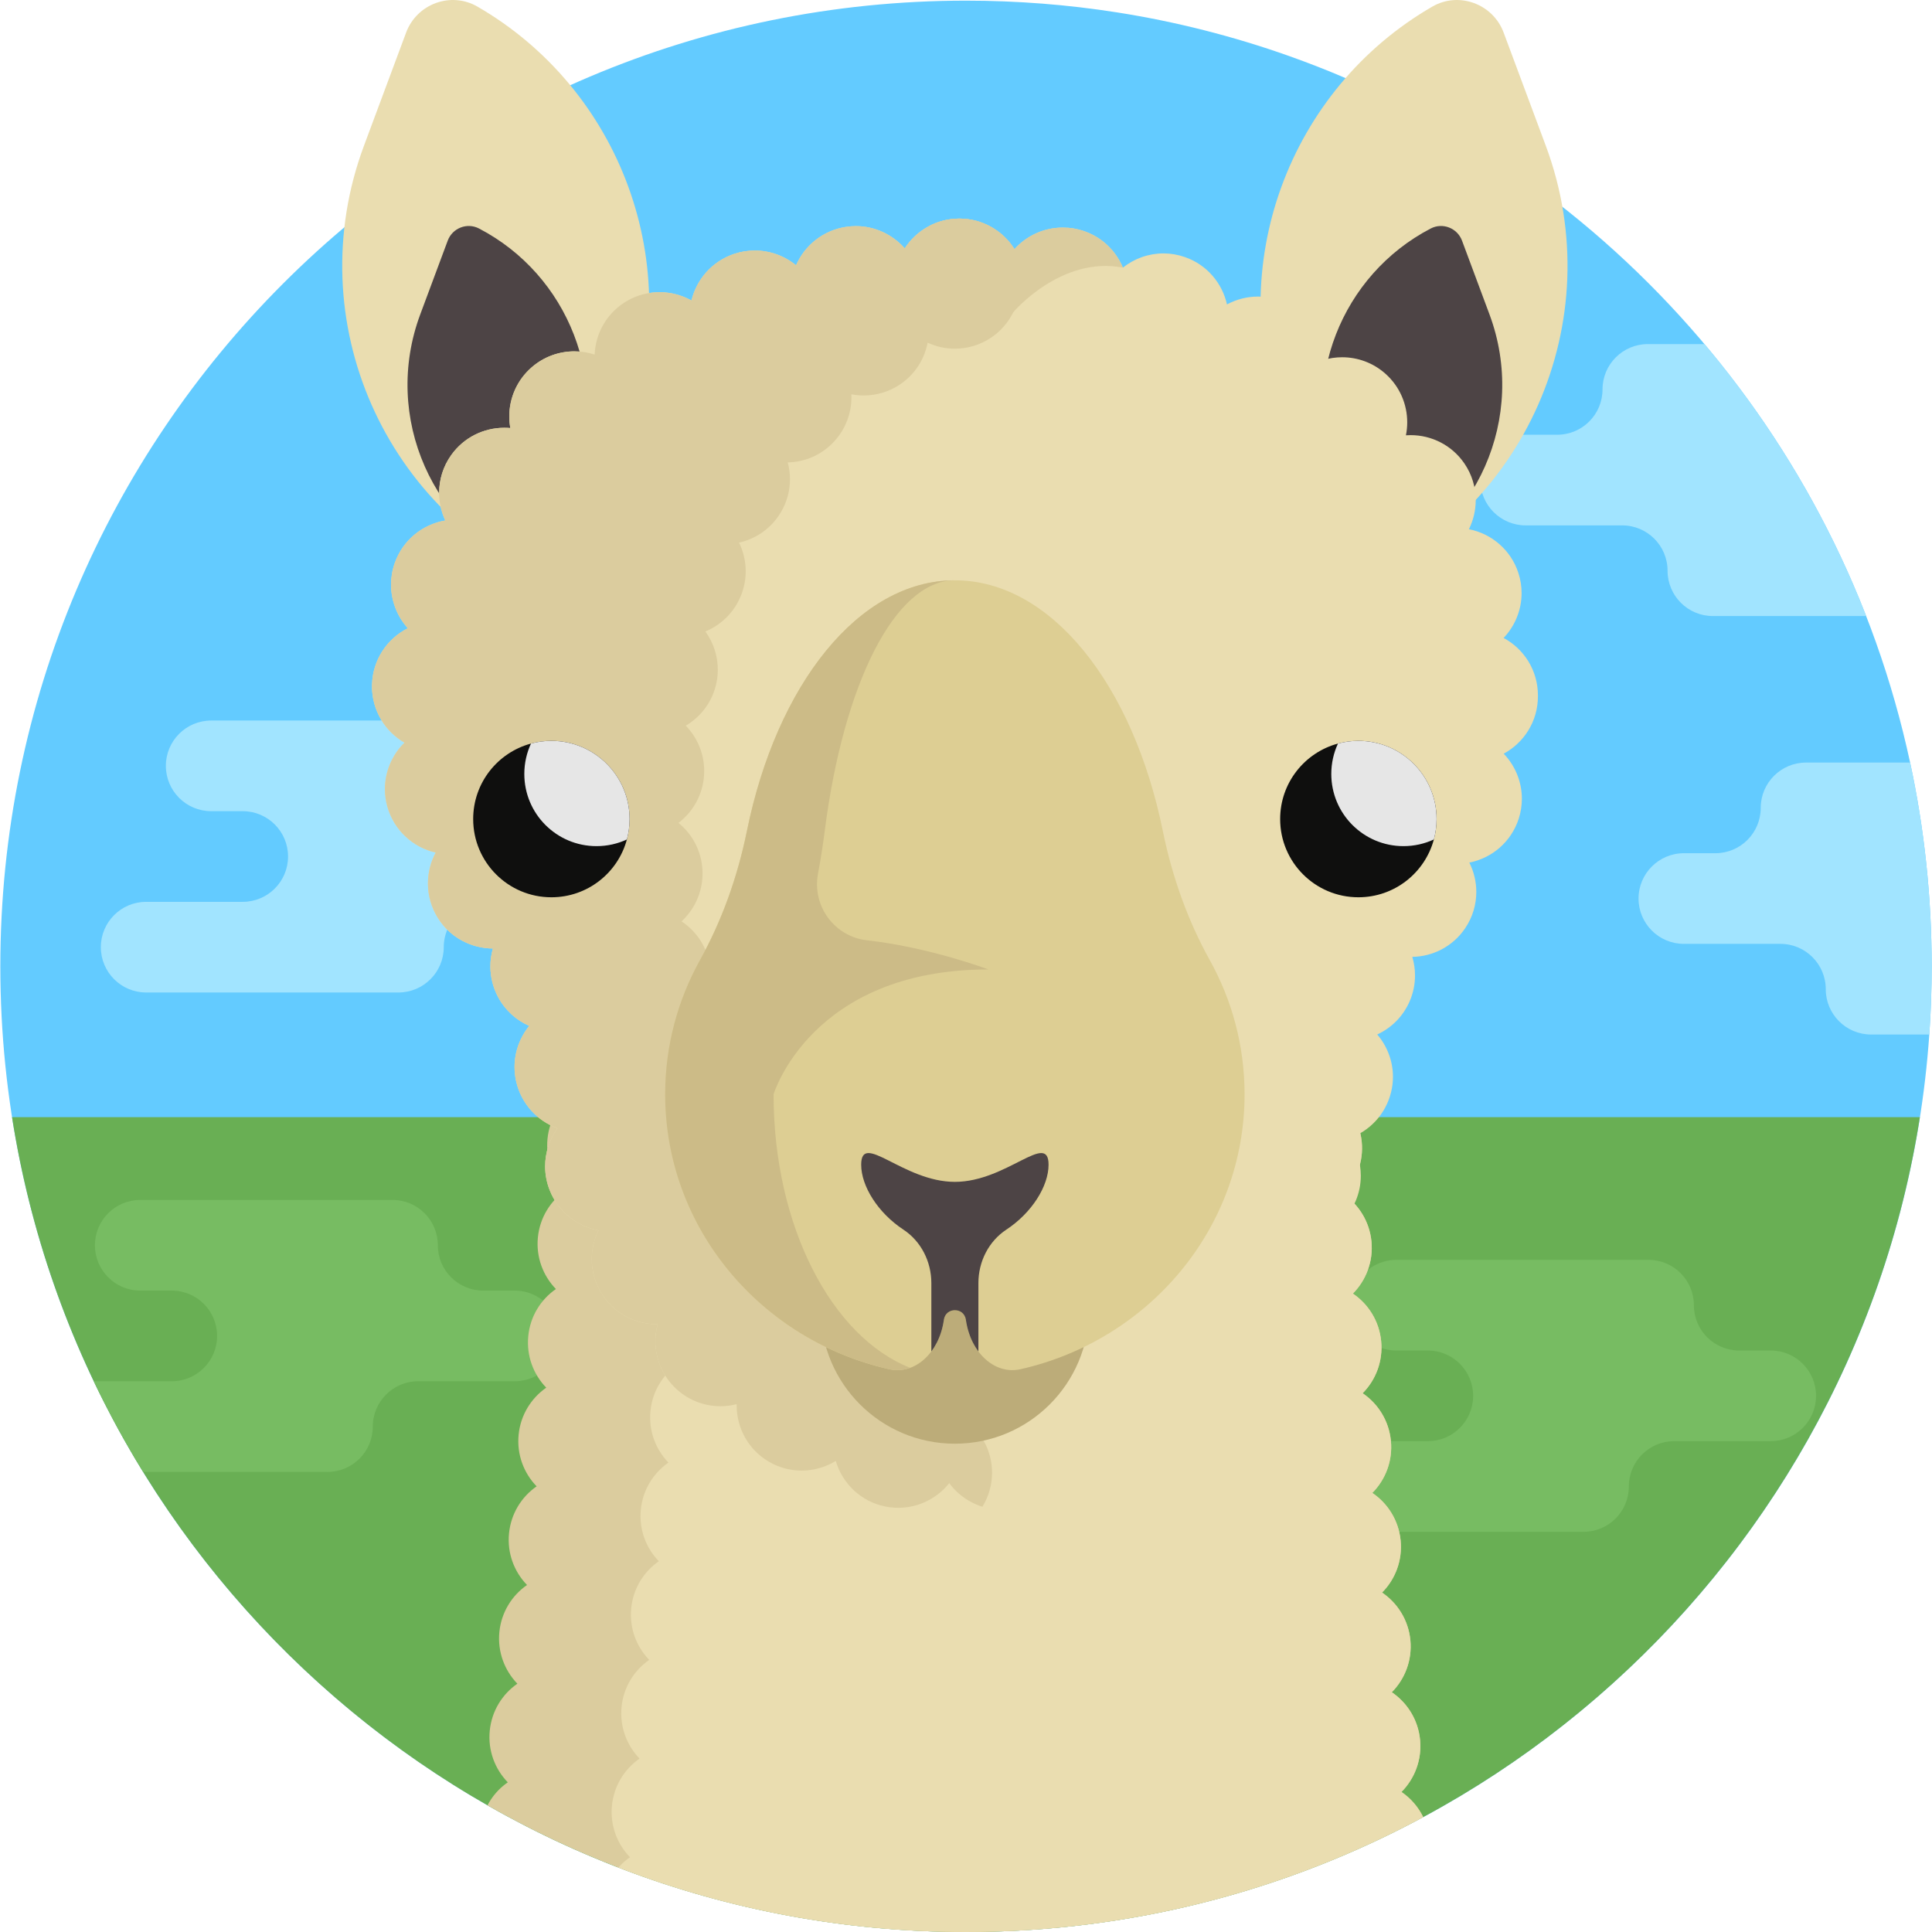 <?xml version="1.0" encoding="iso-8859-1"?>
<!-- Generator: Adobe Illustrator 19.0.0, SVG Export Plug-In . SVG Version: 6.00 Build 0)  -->
<svg version="1.1" id="Capa_1" xmlns="http://www.w3.org/2000/svg" xmlns:xlink="http://www.w3.org/1999/xlink" x="0px" y="0px"
	 viewBox="0 0 512 512" style="enable-background:new 0 0 512 512;" xml:space="preserve">
<path style="fill:#63CBFF;" d="M511.913,256.087c0,6.079-0.209,12.106-0.627,18.071c-4.46,63.926-32.391,121.366-75.238,163.784
	c-38.753,38.377-89.695,64.438-146.497,71.875C278.573,511.259,267.375,512,256,512c-5.808,0-11.574-0.198-17.287-0.585
	c-5.369-0.355-10.686-0.877-15.95-1.556c-56.938-7.385-107.995-33.478-146.821-71.927C29.104,391.554,0.087,327.21,0.087,256.087
	C0.087,114.75,114.663,0.174,256,0.174c13.621,0,27.001,1.065,40.048,3.113c15.668,2.465,30.877,6.351,45.469,11.521
	C424.276,44.149,487.461,114.865,506.2,202.084C509.95,219.497,511.913,237.557,511.913,256.087z"/>
<g>
	<path style="fill:#A1E4FF;" d="M134.832,202.959L134.832,202.959c0-6.634-5.378-12.012-12.012-12.012H55.969
		c-6.634,0-12.012,5.378-12.012,12.012l0,0c0,6.634,5.378,12.012,12.012,12.012h8.357c6.634,0,12.012,5.378,12.012,12.012l0,0
		c0,6.634-5.378,12.012-12.012,12.012H38.735c-6.634,0-12.012,5.378-12.012,12.012l0,0c0,6.634,5.378,12.012,12.012,12.012h66.851
		c6.634,0,12.012-5.378,12.012-12.012l0,0c0-6.634,5.378-12.012,12.012-12.012h25.591c6.634,0,12.012-5.378,12.012-12.012l0,0
		c0-6.634-5.378-12.012-12.012-12.012h-8.357C140.21,214.972,134.832,209.593,134.832,202.959z"/>
	<path style="fill:#A1E4FF;" d="M511.913,256.087c0,6.079-0.209,12.106-0.627,18.071h-15.428c-6.633,0-12.012-5.379-12.012-12.012
		c0-3.311-1.347-6.32-3.52-8.492s-5.181-3.52-8.492-3.52h-25.591c-6.633,0-12.012-5.379-12.012-12.012
		c0-3.311,1.347-6.319,3.52-8.492s5.181-3.52,8.492-3.52h8.356c6.633,0,12.012-5.379,12.012-12.012
		c0-6.633,5.379-12.012,12.012-12.012H506.2C509.95,219.497,511.913,237.557,511.913,256.087z"/>
	<path style="fill:#A1E4FF;" d="M494.564,163.258h-40.633c-6.633,0-12.012-5.379-12.012-12.012c0-3.322-1.347-6.32-3.52-8.492
		s-5.181-3.52-8.492-3.52h-25.591c-6.633,0-12.012-5.379-12.012-12.012c0-3.322,1.347-6.319,3.52-8.492
		c2.173-2.173,5.181-3.52,8.492-3.52h8.356c6.643,0,12.012-5.379,12.012-12.012c0-6.633,5.379-12.012,12.012-12.012h15.01
		C469.693,112.504,484.264,136.821,494.564,163.258z"/>
</g>
<path style="fill:#69AF54;" d="M508.79,296.062C489.602,418.409,383.727,512,255.99,512S22.377,418.409,3.189,296.062
	L508.79,296.062L508.79,296.062z"/>
<g>
	<path style="fill:#77BC62;" d="M148.412,354.034c0,6.633-5.379,12.012-12.012,12.012h-25.591c-3.322,0-6.319,1.347-8.492,3.52
		c-2.173,2.173-3.52,5.171-3.52,8.492c0,6.633-5.379,12.012-12.012,12.012H37.931c-4.774-7.74-9.15-15.762-13.078-24.025h20.672
		c3.322,0,6.319-1.347,8.492-3.52c2.173-2.173,3.52-5.171,3.52-8.492c0-6.633-5.379-12.012-12.012-12.012h-8.356
		c-3.322,0-6.319-1.347-8.492-3.52s-3.52-5.171-3.52-8.492c0-6.633,5.379-12.012,12.012-12.012h66.851
		c6.633,0,12.012,5.379,12.012,12.012c0,6.633,5.379,12.012,12.012,12.012h8.356c3.322,0,6.32,1.347,8.492,3.52
		S148.412,350.712,148.412,354.034z"/>
	<path style="fill:#77BC62;" d="M448.893,345.888L448.893,345.888c0-6.634-5.378-12.012-12.012-12.012H370.03
		c-6.634,0-12.012,5.378-12.012,12.012l0,0c0,6.634,5.378,12.012,12.012,12.012h8.357c6.634,0,12.012,5.378,12.012,12.012l0,0
		c0,6.634-5.378,12.012-12.012,12.012h-25.591c-6.634,0-12.012,5.378-12.012,12.012l0,0c0,6.634,5.378,12.012,12.012,12.012h66.851
		c6.634,0,12.012-5.378,12.012-12.012l0,0c0-6.634,5.378-12.012,12.012-12.012h25.591c6.634,0,12.012-5.378,12.012-12.012l0,0
		c0-6.634-5.378-12.012-12.012-12.012h-8.357C454.271,357.9,448.893,352.521,448.893,345.888z"/>
</g>
<path style="fill:#DBCC9E;" d="M371.401,474.888c3.489-3.52,5.453-8.513,4.93-13.83c-0.512-5.306-3.395-9.819-7.489-12.597
	c3.489-3.52,5.432-8.503,4.92-13.809c-0.522-5.317-3.405-9.829-7.5-12.608c3.489-3.51,5.442-8.492,4.92-13.809
	c-0.522-5.306-3.395-9.819-7.5-12.597c3.489-3.52,5.442-8.503,4.92-13.809c-0.522-5.317-3.395-9.829-7.489-12.608
	c3.478-3.51,5.432-8.492,4.909-13.809c-0.512-5.306-3.395-9.819-7.489-12.597c3.478-3.52,5.432-8.503,4.92-13.809
	c-0.522-5.317-3.405-9.829-7.5-12.608c3.489-3.51,5.432-8.492,4.92-13.809c-0.522-5.306-3.405-9.819-7.5-12.597
	c3.489-3.52,5.432-8.503,4.92-13.809c-0.355-3.614-1.797-6.852-3.969-9.422c-1.024-1.222-2.214-2.288-3.531-3.175
	c3.489-3.52,5.442-8.503,4.92-13.819c-0.919-9.474-9.359-16.399-18.823-15.48c-7.343,0.721-13.14,5.954-14.958,12.681h-137.88
	c-1.734-6.852-7.594-12.221-15.031-12.942c-9.474-0.93-17.903,6.006-18.823,15.48c-0.512,5.233,1.379,10.153,4.774,13.663
	c-4.011,2.789-6.821,7.249-7.322,12.482c-0.512,5.233,1.368,10.153,4.763,13.663c-4.001,2.789-6.81,7.249-7.322,12.482
	s1.379,10.153,4.774,13.663c-4.011,2.789-6.81,7.249-7.322,12.482c-0.512,5.244,1.379,10.153,4.774,13.663
	c-4.011,2.789-6.821,7.249-7.322,12.482c-0.512,5.244,1.368,10.153,4.763,13.663c-4.001,2.789-6.81,7.249-7.322,12.482
	c-0.512,5.244,1.379,10.163,4.774,13.663c-4.011,2.789-6.81,7.249-7.322,12.493c-0.512,5.233,1.379,10.153,4.774,13.652
	c-4.011,2.789-6.821,7.249-7.333,12.493c-0.501,5.233,1.379,10.153,4.774,13.663c-4.001,2.779-6.81,7.239-7.322,12.482
	c-0.512,5.244,1.389,10.153,4.784,13.663c-0.418,0.292-0.836,0.595-1.243,0.94c-1.734,1.452-3.123,3.207-4.136,5.15
	c11.072,6.33,22.656,11.856,34.689,16.493C192.461,505.952,223.525,512,256,512c43.84,0,85.099-11.02,121.167-30.448
	C375.872,478.899,373.898,476.58,371.401,474.888z"/>
<g>
	<path style="fill:#EADDB0;" d="M371.401,474.888c3.489-3.52,5.453-8.513,4.93-13.83c-0.512-5.306-3.395-9.819-7.489-12.597
		c3.489-3.52,5.432-8.503,4.92-13.809c-0.522-5.317-3.405-9.829-7.5-12.608c3.489-3.51,5.442-8.492,4.92-13.809
		c-0.522-5.306-3.395-9.819-7.5-12.597c3.489-3.52,5.442-8.503,4.92-13.809c-0.522-5.317-3.395-9.829-7.489-12.608
		c3.478-3.51,5.432-8.492,4.909-13.809c-0.512-5.306-3.395-9.819-7.489-12.597c3.478-3.52,5.432-8.503,4.92-13.809
		c-0.522-5.317-3.405-9.829-7.5-12.608c3.489-3.51,5.432-8.492,4.92-13.809c-0.522-5.306-3.405-9.819-7.5-12.597
		c3.489-3.52,5.432-8.503,4.92-13.809c-0.355-3.614-1.797-6.852-3.969-9.422c0,0.021-0.01,0.031-0.01,0.052h-137.88
		c-1.734-6.852-7.594-12.221-15.031-12.942c-9.474-0.93-17.903,6.006-18.823,15.48c-0.512,5.233,1.379,10.153,4.774,13.663
		c-4.011,2.789-6.821,7.249-7.322,12.482c-0.512,5.233,1.368,10.153,4.763,13.663c-4.001,2.789-6.81,7.249-7.322,12.482
		c-0.512,5.233,1.379,10.153,4.774,13.663c-4.011,2.789-6.81,7.249-7.322,12.482c-0.512,5.244,1.379,10.153,4.774,13.663
		c-4.011,2.789-6.821,7.249-7.322,12.482c-0.512,5.244,1.368,10.153,4.763,13.663c-4.001,2.789-6.81,7.249-7.322,12.482
		c-0.512,5.244,1.379,10.163,4.774,13.663c-4.011,2.789-6.81,7.249-7.322,12.493c-0.512,5.233,1.379,10.153,4.774,13.652
		c-4.011,2.789-6.821,7.249-7.333,12.493c-0.501,5.233,1.379,10.153,4.774,13.663c-4.001,2.778-6.81,7.239-7.322,12.482
		c-0.512,5.244,1.389,10.153,4.784,13.663c-0.418,0.292-0.836,0.595-1.243,0.94c-0.658,0.554-1.274,1.159-1.828,1.797
		C192.461,505.952,223.525,512,256,512c43.84,0,85.099-11.02,121.167-30.448C375.872,478.899,373.898,476.58,371.401,474.888z"/>
	<path style="fill:#EADDB0;" d="M355.984,155.977c0.839-0.299,1.652-0.63,2.473-0.978c45.587-18.456,68.476-70.01,51.188-116.386
		l-2.914-7.824l-8.252-22.154c-2.838-7.618-11.856-10.955-18.895-6.888c-37.851,21.87-55.535,68.496-39.775,110.842L355.984,155.977
		z"/>
</g>
<path style="fill:#4D4445;" d="M363.252,152.145c0.492-0.175,0.969-0.37,1.451-0.573c26.738-10.825,40.164-41.063,30.023-68.265
	l-1.709-4.589l-5.567-14.946c-1.243-3.337-5.134-4.862-8.293-3.218c-23.613,12.29-34.917,40.55-25.392,66.145L363.252,152.145z"/>
<path style="fill:#EADDB0;" d="M150.118,155.977c-0.839-0.299-1.652-0.63-2.473-0.978c-45.587-18.457-68.476-70.011-51.187-116.387
	l2.914-7.824l8.252-22.154c2.838-7.618,11.856-10.955,18.895-6.888c37.851,21.87,55.535,68.497,39.775,110.843L150.118,155.977z"/>
<path style="fill:#4D4445;" d="M142.85,152.145c-0.492-0.175-0.969-0.37-1.451-0.573c-26.738-10.825-40.164-41.063-30.023-68.265
	l1.709-4.589l5.567-14.946c1.243-3.337,5.134-4.862,8.293-3.218c23.613,12.29,34.917,40.55,25.392,66.145L142.85,152.145z"/>
<path style="fill:#EADDB0;" d="M405.036,175.261c-1.598-2.601-3.865-4.753-6.57-6.194c3.029-3.175,4.774-7.437,4.774-11.897
	c0-1.755-0.272-3.541-0.846-5.306c-1.003-3.092-2.789-5.703-5.076-7.688c-2.288-1.995-5.066-3.353-8.043-3.927
	c1.191-2.402,1.807-5.045,1.807-7.719c0-3.332-0.961-6.706-2.977-9.672c-3.332-4.899-8.743-7.542-14.258-7.542
	c-0.418,0-0.846,0.01-1.264,0.042c0.23-1.128,0.345-2.277,0.345-3.426c0-4.742-1.932-9.453-5.735-12.858
	c-3.29-2.946-7.406-4.398-11.5-4.398c-1.723,0-3.437,0.251-5.097,0.763c-0.063-2.914-0.877-5.766-2.34-8.283
	c-1.462-2.528-3.583-4.7-6.288-6.267c-2.716-1.556-5.672-2.298-8.586-2.298c-2.862,0-5.693,0.721-8.221,2.079
	c-0.627-2.81-1.953-5.432-3.844-7.604c-1.891-2.183-4.356-3.907-7.28-4.93c-1.891-0.658-3.813-0.982-5.703-0.982
	c-3.938,0-7.73,1.358-10.759,3.771c-1.097-2.643-2.841-4.982-5.066-6.79c-2.225-1.797-4.941-3.071-7.97-3.583
	c-0.971-0.167-1.943-0.24-2.893-0.24c-4.972,0-9.599,2.152-12.796,5.714c-0.251-0.397-0.512-0.783-0.794-1.149
	c-1.421-1.912-3.228-3.51-5.296-4.69c-2.476-1.421-5.348-2.235-8.409-2.256h-0.115c-2.925,0-5.661,0.721-8.074,2.006
	c-2.601,1.389-4.805,3.416-6.403,5.881c-3.207-3.645-7.886-5.891-12.952-5.891c-0.877,0-1.765,0.073-2.664,0.209
	c-3.029,0.47-5.755,1.703-8.012,3.478c-2.246,1.765-4.032,4.074-5.17,6.696c-3.05-2.507-6.925-3.917-10.936-3.917
	c-1.807,0-3.656,0.282-5.463,0.888c-2.925,0.982-5.421,2.674-7.354,4.815c-1.922,2.141-3.29,4.742-3.959,7.542
	c-2.58-1.441-5.494-2.204-8.461-2.204c-2.831,0-5.693,0.689-8.335,2.152c-2.726,1.515-4.878,3.656-6.393,6.152
	c-1.504,2.486-2.35,5.327-2.476,8.231c-1.744-0.575-3.562-0.857-5.379-0.857c-4.001,0-8.001,1.379-11.26,4.189
	c-3.948,3.405-5.985,8.221-5.985,13.057c0,1.024,0.094,2.058,0.282,3.081c-0.533-0.052-1.076-0.073-1.609-0.073
	c-5.39,0-10.696,2.517-14.06,7.239c-2.162,3.029-3.196,6.518-3.196,9.986c0,2.528,0.554,5.045,1.629,7.343
	c-2.987,0.512-5.797,1.797-8.127,3.719c-2.329,1.932-4.189,4.492-5.265,7.552c-0.669,1.891-0.982,3.823-0.982,5.724
	c0,4.293,1.609,8.419,4.45,11.563c-2.737,1.368-5.066,3.457-6.727,6.017c-1.661,2.559-2.664,5.588-2.758,8.868
	c-0.01,0-0.01,0-0.01,0c0,0.167-0.01,0.334-0.01,0.501c0,6.351,3.447,11.95,8.617,14.937c-3.269,3.207-5.181,7.646-5.181,12.315
	c0,1.577,0.219,3.186,0.679,4.774c0.909,3.123,2.622,5.797,4.847,7.855c2.225,2.068,4.962,3.51,7.928,4.178
	c-1.358,2.517-2.058,5.338-2.058,8.189c0,3.175,0.877,6.393,2.716,9.276c1.64,2.57,3.844,4.554,6.351,5.891
	c2.507,1.347,5.317,2.058,8.147,2.068c-0.439,1.535-0.669,3.134-0.669,4.753c0,2.726,0.658,5.505,2.026,8.085
	c0.951,1.776,2.162,3.322,3.562,4.606c1.4,1.285,2.998,2.319,4.711,3.071c-2.465,3.029-3.896,6.863-3.896,10.895
	c0,1.264,0.136,2.538,0.428,3.813c0.679,2.966,2.079,5.588,3.98,7.709c1.901,2.12,4.304,3.739,6.978,4.7
	c-2.11,2.925-3.28,6.466-3.28,10.111c0,2.12,0.397,4.272,1.233,6.361c1.139,2.862,2.956,5.254,5.191,7.051
	c2.246,1.797,4.899,3.019,7.73,3.541c-1.18,2.371-1.797,5.003-1.797,7.656c0,3.102,0.846,6.257,2.611,9.088
	c3.259,5.254,8.879,8.127,14.634,8.127h0.219c-0.397,1.473-0.595,2.977-0.595,4.492c0,4.335,1.629,8.67,4.888,12.023
	c3.374,3.468,7.865,5.223,12.357,5.223c1.441,0,2.883-0.188,4.293-0.543v0.355c0,5.912,3.05,11.678,8.523,14.885
	c2.737,1.598,5.735,2.361,8.691,2.361c3.186,0,6.33-0.888,9.056-2.559c0.867,2.987,2.538,5.682,4.794,7.803
	c2.267,2.11,5.118,3.635,8.377,4.283c6.57,1.306,13.005-1.295,16.89-6.205c1.598,2.162,3.666,3.917,6.037,5.129
	c0.877,0.449,1.797,0.836,2.758,1.128c1.609,0.501,3.322,0.763,5.066,0.763c0.93,0,1.859-0.073,2.81-0.23
	c3.29-0.543,6.194-1.974,8.534-4.011c2.34-2.037,4.095-4.68,5.066-7.646c2.82,1.859,6.131,2.852,9.505,2.852
	c2.789,0,5.63-0.679,8.252-2.11c2.852-1.556,5.087-3.802,6.612-6.414s2.34-5.588,2.361-8.617c1.546,0.439,3.134,0.658,4.732,0.658
	c4.356,0,8.722-1.64,12.075-4.941c3.437-3.374,5.16-7.824,5.16-12.284c0-1.4-0.167-2.789-0.501-4.147
	c0.188,0.01,0.376,0.01,0.554,0.01c5.651,0,11.187-2.768,14.488-7.855c0-0.01,0-0.01,0-0.01c1.88-2.893,2.778-6.152,2.778-9.37
	c0-2.549-0.564-5.076-1.65-7.385c2.831-0.47,5.515-1.64,7.792-3.405c2.267-1.765,4.126-4.126,5.317-6.967
	c0.898-2.162,1.327-4.408,1.327-6.612c0-3.562-1.107-7.019-3.123-9.902c2.684-0.93,5.118-2.517,7.051-4.606
	c1.932-2.089,3.374-4.69,4.095-7.656c0.334-1.358,0.491-2.716,0.491-4.053c0-4.178-1.535-8.147-4.168-11.218
	c1.859-0.857,3.572-2.047,5.035-3.52c1.462-1.483,2.684-3.259,3.562-5.275c0.961-2.235,1.421-4.554,1.421-6.842
	c0-1.682-0.251-3.343-0.721-4.93c2.716-0.042,5.4-0.731,7.813-2.006c2.413-1.285,4.554-3.155,6.194-5.578
	c1.995-2.956,2.956-6.309,2.956-9.631c0-2.684-0.637-5.359-1.849-7.771c2.977-0.585,5.755-1.953,8.043-3.948
	c2.277-1.995,4.063-4.617,5.056-7.709c0.554-1.744,0.825-3.52,0.825-5.254c0-4.481-1.765-8.764-4.815-11.95
	c2.695-1.452,4.972-3.614,6.56-6.225c1.588-2.601,2.507-5.672,2.507-8.952v-0.345C407.553,180.932,406.623,177.861,405.036,175.261z
	"/>
<path style="fill:#DBCC9E;" d="M238.661,101.779c1.943-1.337,3.531-3.008,4.742-4.868c1.201-1.88,2.016-3.948,2.423-6.1
	c2.235,1.034,4.7,1.598,7.228,1.598c1.588,0,3.196-0.23,4.794-0.689c7.542-2.183,12.441-9.067,12.441-16.546
	c0-1.588-0.219-3.207-0.689-4.805c-0.23-0.825-0.522-1.609-0.867-2.361c-0.104-0.867-0.272-1.744-0.522-2.622
	c-0.052-0.178-0.094-0.345-0.157-0.512c-1.421-1.912-3.228-3.51-5.296-4.69c-2.476-1.421-5.348-2.235-8.409-2.256h-0.115
	c-6.069,0-11.406,3.144-14.477,7.886c-3.207-3.645-7.886-5.891-12.952-5.891c-0.877,0-1.765,0.073-2.664,0.209
	c-3.029,0.47-5.755,1.703-8.012,3.478c-2.246,1.765-4.032,4.074-5.17,6.696c-3.05-2.507-6.925-3.917-10.936-3.917
	c-1.807,0-3.656,0.282-5.463,0.888c-2.925,0.982-5.421,2.674-7.354,4.815c-1.922,2.141-3.29,4.742-3.959,7.542
	c-2.58-1.441-5.494-2.204-8.461-2.204c-2.831,0-5.693,0.689-8.335,2.152c-2.726,1.515-4.878,3.656-6.393,6.152
	c-1.504,2.486-2.35,5.327-2.476,8.231c-1.744-0.575-3.562-0.857-5.379-0.857c-4.001,0-8.001,1.379-11.26,4.189
	c-3.948,3.405-5.985,8.221-5.985,13.057c0,1.024,0.094,2.058,0.282,3.081c-0.533-0.052-1.076-0.073-1.609-0.073
	c-5.39,0-10.696,2.517-14.06,7.239c-2.162,3.029-3.196,6.518-3.196,9.986c0,2.528,0.554,5.045,1.629,7.343
	c-2.987,0.512-5.797,1.797-8.127,3.719c-2.329,1.932-4.189,4.492-5.265,7.552c-0.669,1.891-0.982,3.823-0.982,5.724
	c0,4.293,1.609,8.419,4.45,11.563c-2.737,1.368-5.066,3.457-6.727,6.017c-1.661,2.559-2.664,5.588-2.758,8.868
	c-0.01,0-0.01,0-0.01,0c0,0.167-0.01,0.334-0.01,0.501c0,6.351,3.447,11.95,8.617,14.937c-3.269,3.207-5.181,7.646-5.181,12.315
	c0,1.577,0.219,3.186,0.679,4.774c0.909,3.123,2.622,5.797,4.847,7.855c2.225,2.068,4.962,3.51,7.928,4.178
	c-1.358,2.517-2.058,5.338-2.058,8.189c0,3.175,0.877,6.393,2.716,9.276c1.64,2.57,3.844,4.554,6.351,5.891
	c2.507,1.347,5.317,2.058,8.147,2.068c-0.439,1.535-0.669,3.134-0.669,4.753c0,2.726,0.658,5.505,2.026,8.085
	c0.951,1.776,2.162,3.322,3.562,4.606c1.4,1.285,2.998,2.319,4.711,3.071c-2.465,3.029-3.896,6.863-3.896,10.895
	c0,1.264,0.136,2.538,0.428,3.813c0.679,2.967,2.079,5.588,3.98,7.709c1.901,2.12,4.304,3.739,6.978,4.7
	c-2.11,2.925-3.28,6.466-3.28,10.111c0,2.12,0.397,4.272,1.233,6.361c1.139,2.862,2.956,5.254,5.191,7.051
	c2.246,1.797,4.899,3.019,7.73,3.541c-1.18,2.371-1.797,5.003-1.797,7.656c0,3.102,0.846,6.257,2.611,9.088
	c3.259,5.254,8.879,8.127,14.634,8.127h0.219c-0.397,1.473-0.595,2.977-0.595,4.492c0,4.335,1.629,8.67,4.888,12.023
	c3.374,3.468,7.865,5.223,12.357,5.223c1.441,0,2.883-0.188,4.293-0.543v0.355c0,5.912,3.05,11.678,8.523,14.885
	c2.737,1.598,5.735,2.361,8.691,2.361c3.186,0,6.33-0.888,9.056-2.559c0.867,2.987,2.538,5.682,4.794,7.803
	c2.267,2.11,5.118,3.635,8.377,4.283c6.57,1.306,13.005-1.295,16.89-6.205c1.598,2.162,3.666,3.917,6.037,5.129
	c0.877,0.449,1.797,0.836,2.758,1.128c1.692-2.747,2.549-5.87,2.549-9.014c0-4.032-1.4-8.085-4.262-11.354
	c-0.334-0.376-0.679-0.731-1.034-1.076c1.118-2.34,1.692-4.888,1.692-7.458c0-3.844-1.274-7.709-3.896-10.905
	c-3.416-4.168-8.346-6.319-13.339-6.319h-0.386c0.282-1.243,0.418-2.517,0.418-3.792c0-3.844-1.274-7.709-3.896-10.915
	c-3.405-4.157-8.346-6.309-13.328-6.309h-0.386c0.282-1.243,0.418-2.517,0.418-3.792c0-3.844-1.274-7.709-3.896-10.915
	c-3.416-4.156-8.346-6.309-13.339-6.309h-0.386c0.282-1.253,0.418-2.528,0.418-3.802c0-3.844-1.274-7.698-3.896-10.905
	c-1.535-1.88-3.395-3.353-5.421-4.398c-2.037-1.045-4.241-1.671-6.487-1.859c0.449-1.546,0.689-3.155,0.689-4.805
	c0-1.086-0.104-2.194-0.313-3.301c-0.512-2.601-1.577-4.951-3.05-6.946c-1.473-2.006-3.363-3.645-5.515-4.847
	c2.893-3.113,4.627-7.26,4.627-11.73c0-0.689-0.042-1.389-0.125-2.089c-0.313-2.611-1.201-5.014-2.507-7.103
	c-1.316-2.079-3.05-3.844-5.087-5.191c3.426-3.155,5.567-7.688,5.567-12.67c0-0.209,0-0.418-0.01-0.627
	c-0.094-2.59-0.742-5.035-1.849-7.207c-1.107-2.173-2.653-4.074-4.523-5.588c1.912-1.452,3.51-3.29,4.68-5.411
	c1.18-2.12,1.912-4.533,2.1-7.113c0.031-0.407,0.042-0.815,0.042-1.222c0-4.627-1.838-8.889-4.888-12.012
	c2.026-1.201,3.813-2.81,5.223-4.742c1.4-1.932,2.423-4.189,2.925-6.685c0.23-1.149,0.345-2.298,0.345-3.426
	c0-3.708-1.201-7.239-3.301-10.122c2.141-0.877,4.105-2.194,5.755-3.865c1.64-1.671,2.967-3.708,3.844-6.048
	c0.742-1.985,1.097-4.032,1.097-6.037c0-2.653-0.616-5.254-1.776-7.595c2.225-0.5,4.345-1.421,6.236-2.758
	c1.88-1.337,3.531-3.071,4.794-5.17c1.682-2.778,2.476-5.839,2.476-8.868c0-1.515-0.198-3.008-0.585-4.46
	c2.256-0.052,4.492-0.533,6.581-1.452c2.089-0.919,4.021-2.277,5.672-4.053c3.092-3.322,4.617-7.531,4.617-11.73
	c0-0.272-0.01-0.543-0.021-0.815c1.086,0.209,2.194,0.313,3.301,0.313C232.279,104.797,235.673,103.826,238.661,101.779z"/>
<circle style="fill:#BCAC79;" cx="253.051" cy="347.029" r="35.567"/>
<path style="fill:#DDCE93;" d="M329.825,290.007c0,35.483-25.372,65.2-59.414,72.857c-4.23,0.951-8.335-0.992-11.124-4.711
	c-0.501-0.679-0.971-1.41-1.379-2.204c-0.919-1.776-1.588-3.823-1.922-6.048c-0.982-6.769-2.141-13.318-2.935-13.318
	c-0.783,0-1.953,6.549-2.935,13.318c-0.324,2.225-0.992,4.272-1.922,6.048c-0.407,0.794-0.877,1.525-1.379,2.204
	c-2.789,3.719-6.894,5.661-11.114,4.711c-34.052-7.656-59.424-37.374-59.424-72.857c0-12.869,3.343-24.975,9.213-35.546
	c5.755-10.351,9.944-21.935,12.451-34.24c7.876-38.659,29.571-66.433,55.11-66.433c25.55,0,47.245,27.774,55.11,66.433
	c2.507,12.305,6.696,23.889,12.451,34.24C326.493,265.031,329.825,277.138,329.825,290.007z"/>
<path style="fill:#4D4445;" d="M277.88,308.662c0,5.682-4.439,12.754-11.177,17.193c-4.721,3.113-7.416,8.513-7.416,14.164v18.133
	c-0.501-0.679-0.971-1.41-1.379-2.204c-0.919-1.776-1.588-3.823-1.922-6.048c-0.009-0.068-0.02-0.136-0.029-0.203
	c-0.492-3.325-5.319-3.325-5.811,0c-0.01,0.068-0.02,0.136-0.029,0.203c-0.324,2.225-0.992,4.272-1.922,6.048
	c-0.407,0.794-0.877,1.525-1.379,2.204v-18.133c0-5.651-2.695-11.051-7.416-14.164c-6.727-4.429-11.177-11.511-11.177-17.193
	c0-9.004,11.114,4.544,24.829,4.544C266.766,313.206,277.88,299.658,277.88,308.662z"/>
<path style="fill:#0F0F0E;" d="M380.708,217.06c0,1.866-0.255,3.683-0.718,5.406c-2.375,8.833-10.428,15.322-20.009,15.322
	c-11.448,0-20.727-9.28-20.727-20.727c0-9.583,6.489-17.634,15.322-20.009c1.722-0.463,3.54-0.718,5.405-0.718
	C371.429,196.333,380.708,205.613,380.708,217.06z"/>
<path style="fill:#E6E6E6;" d="M380.708,217.06c0,1.866-0.255,3.683-0.718,5.406c-2.439,1.132-5.182,1.769-8.051,1.769
	c-10.571,0-19.133-8.562-19.133-19.133c0-2.87,0.638-5.612,1.769-8.051c1.722-0.463,3.54-0.718,5.406-0.718
	C371.429,196.333,380.708,205.613,380.708,217.06z"/>
<path style="fill:#0F0F0E;" d="M166.851,217.06c0,1.866-0.255,3.683-0.718,5.406c-2.375,8.833-10.428,15.322-20.009,15.322
	c-11.448,0-20.727-9.28-20.727-20.727c0-9.583,6.489-17.634,15.322-20.009c1.722-0.463,3.54-0.718,5.406-0.718
	C157.572,196.333,166.851,205.613,166.851,217.06z"/>
<path style="fill:#E6E6E6;" d="M166.851,217.06c0,1.866-0.255,3.683-0.718,5.406c-2.439,1.132-5.182,1.769-8.051,1.769
	c-10.571,0-19.133-8.562-19.133-19.133c0-2.87,0.638-5.612,1.769-8.051c1.722-0.463,3.54-0.718,5.406-0.718
	C157.572,196.333,166.851,205.613,166.851,217.06z"/>
<path style="fill:#CCBB87;" d="M205.003,290.005c0,0,9.923-33.091,56.928-33.091c0,0-15.635-5.892-32.117-7.715
	c-8.67-0.959-14.649-9.101-13.033-17.674c0.696-3.687,1.289-7.461,1.779-11.306c4.93-38.659,18.499-66.433,34.491-66.433
	c-25.55,0-47.245,27.774-55.11,66.433c-2.507,12.305-6.696,23.889-12.451,34.24c-5.87,10.571-9.213,22.677-9.213,35.546
	c0,35.483,25.372,65.2,59.414,72.857c1.901,0.428,3.771,0.272,5.515-0.376C220.39,354.287,205.003,324.935,205.003,290.005z"/>
<path style="fill:#DBCC9E;" d="M297.573,70.921c-16.399-3.175-29.038,11.814-29.038,11.814l-22.374-22.802
	c2.413-1.285,5.15-2.006,8.074-2.006h0.115c3.061,0.021,5.933,0.836,8.409,2.256c2.068,1.18,3.875,2.778,5.296,4.69
	c0.282,0.366,0.543,0.752,0.794,1.149c3.196-3.562,7.824-5.714,12.796-5.714c0.951,0,1.922,0.073,2.893,0.24
	c3.029,0.512,5.745,1.786,7.97,3.583C294.732,65.938,296.476,68.279,297.573,70.921z"/>
<g>
</g>
<g>
</g>
<g>
</g>
<g>
</g>
<g>
</g>
<g>
</g>
<g>
</g>
<g>
</g>
<g>
</g>
<g>
</g>
<g>
</g>
<g>
</g>
<g>
</g>
<g>
</g>
<g>
</g>
</svg>
